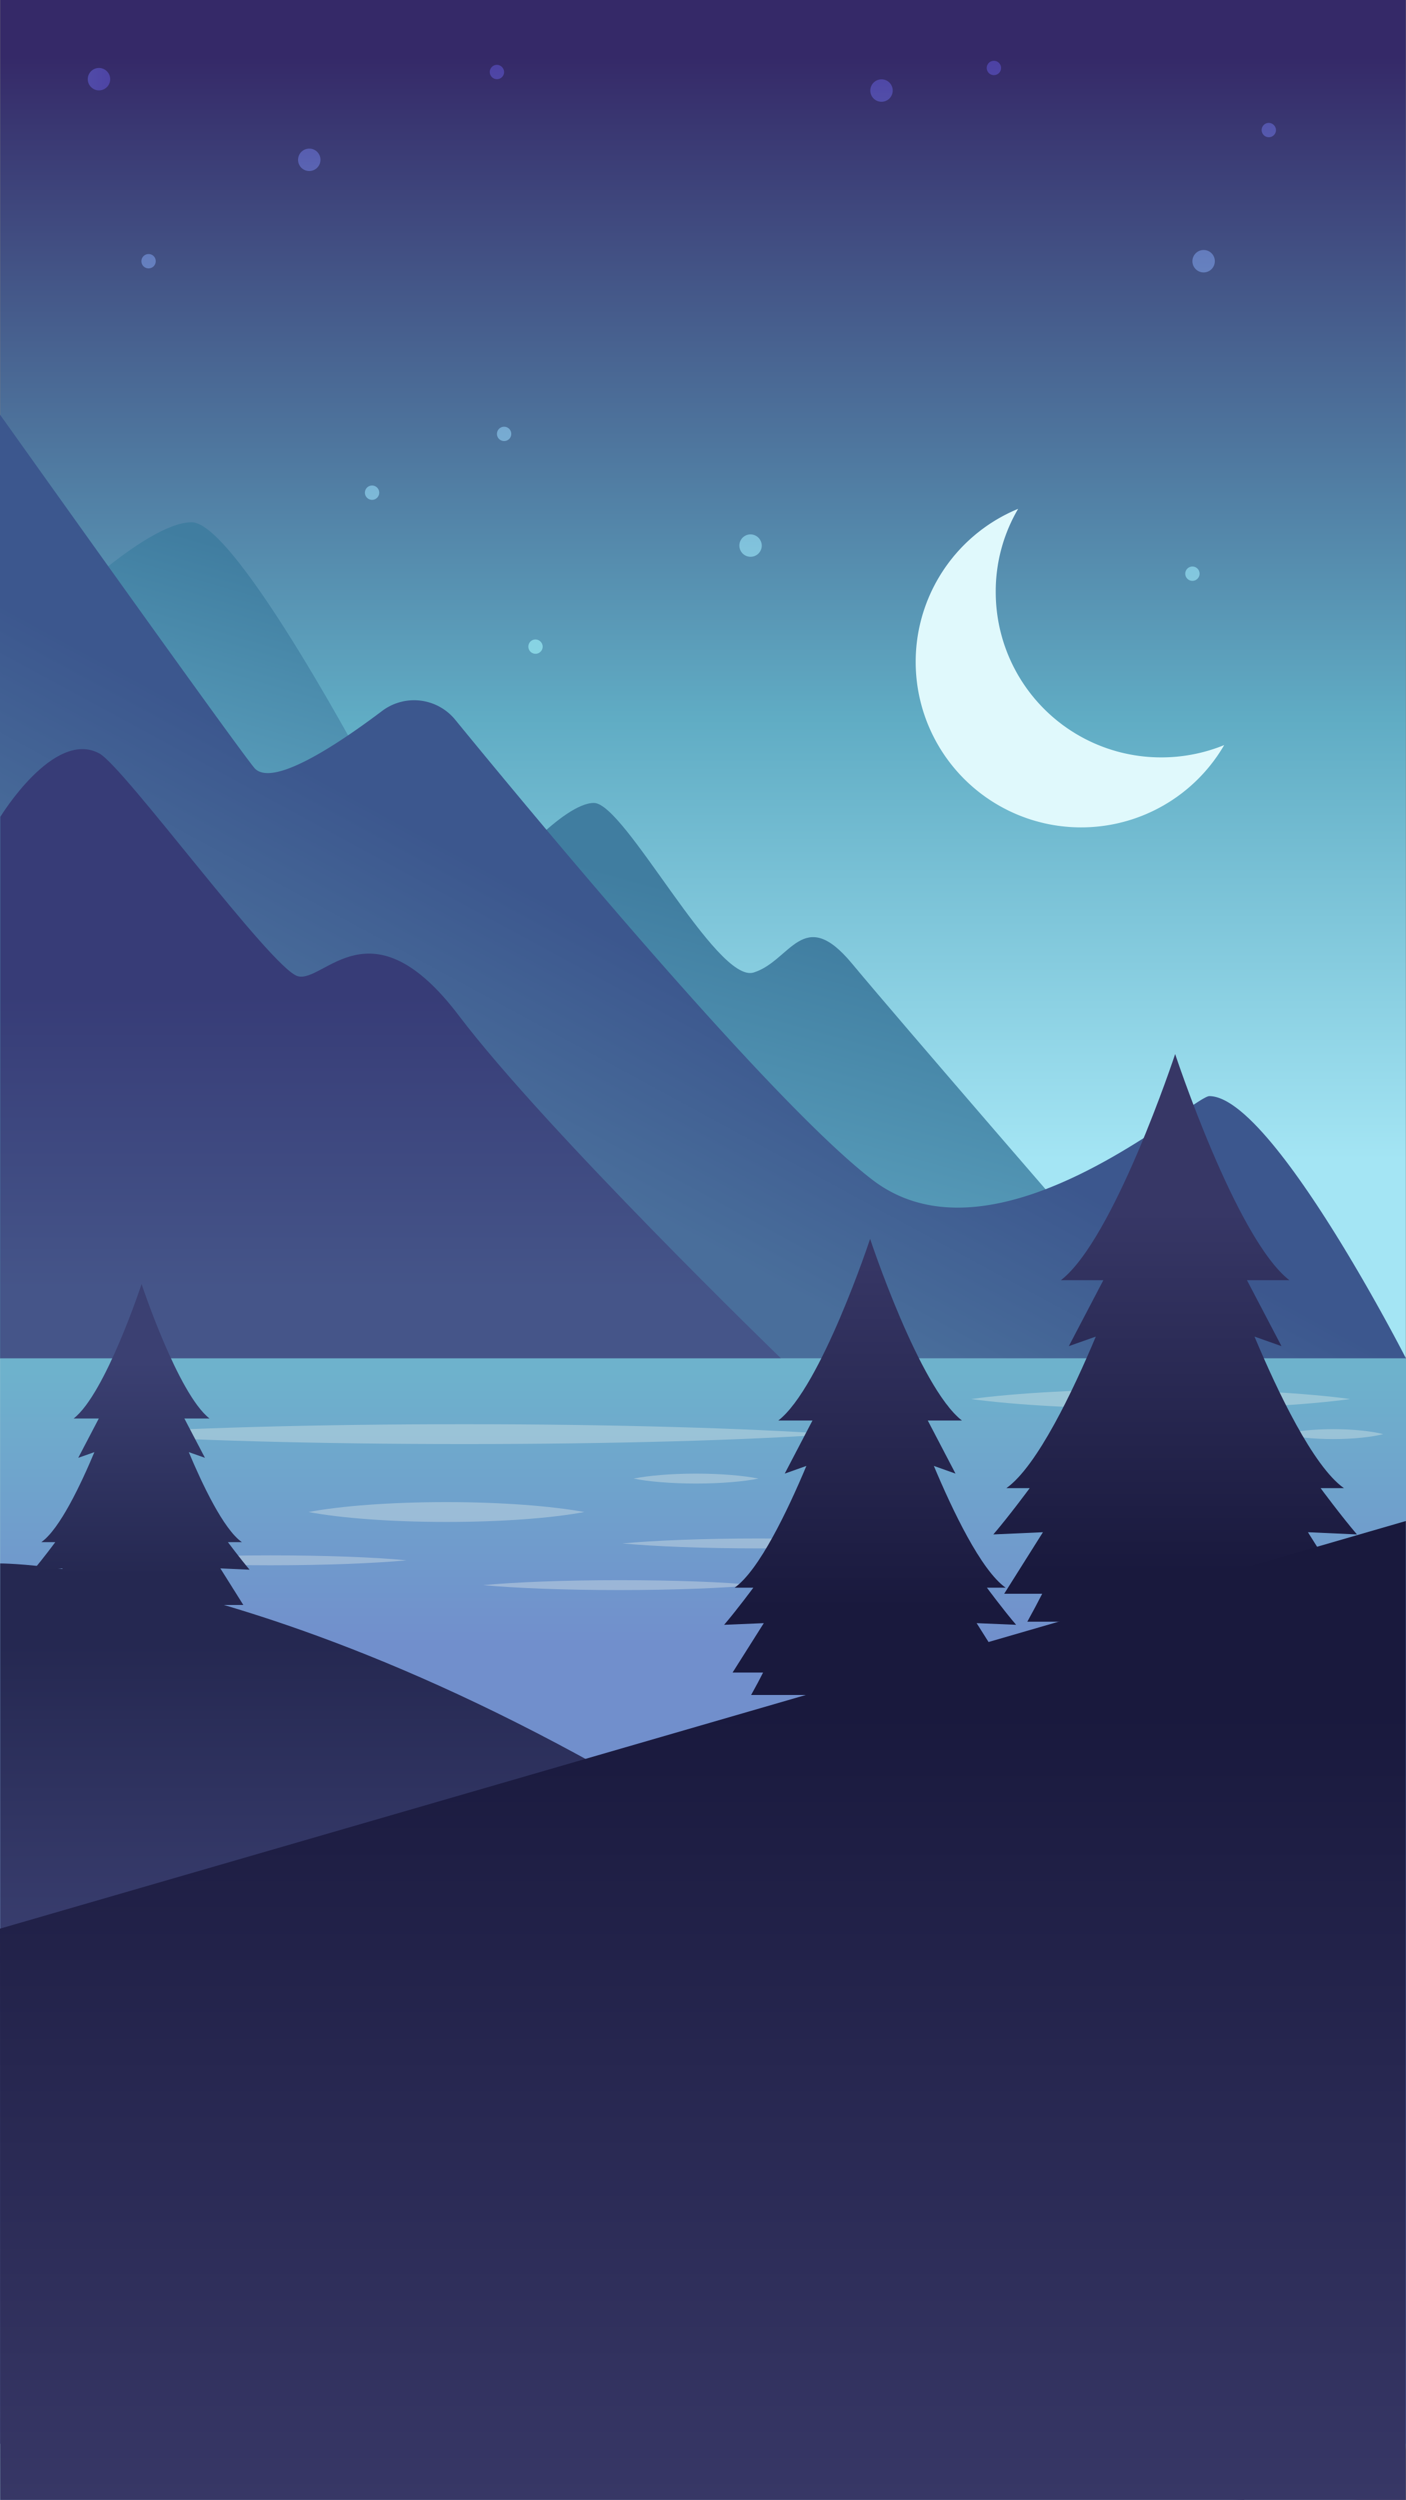<svg xmlns="http://www.w3.org/2000/svg" xmlns:xlink="http://www.w3.org/1999/xlink" viewBox="0 0 765.6 1360.9"><rect x="0" y="0" width="765.6" height="1360.9" fill="#808080" stroke="none"/><defs><linearGradient id="linear-gradient" x1="382.8" y1="812.68" x2="382.8" y2="1413.57" gradientTransform="matrix(1, 0, 0, -1, 0, 1444.2)" gradientUnits="userSpaceOnUse"><stop offset="0" stop-color="#a4e5f4"/><stop offset="0.4" stop-color="#60acc4"/><stop offset="1" stop-color="#352968"/></linearGradient><linearGradient id="linear-gradient-2" x1="419.56" y1="807.99" x2="455.03" y2="936.44" gradientTransform="matrix(1, 0, 0, -1, 0, 1444.2)" gradientUnits="userSpaceOnUse"><stop offset="0" stop-color="#5599b7"/><stop offset="1" stop-color="#407da0"/></linearGradient><linearGradient id="linear-gradient-3" x1="105.9" y1="1035.58" x2="137.34" y2="1142.64" xlink:href="#linear-gradient-2"/><linearGradient id="linear-gradient-4" x1="300.57" y1="810.14" x2="360.54" y2="920.6" gradientTransform="matrix(1, 0, 0, -1, 0, 1444.2)" gradientUnits="userSpaceOnUse"><stop offset="0.01" stop-color="#496e9b"/><stop offset="1" stop-color="#3c578e"/></linearGradient><linearGradient id="linear-gradient-5" x1="212.65" y1="904.84" x2="212.65" y2="741.8" gradientTransform="matrix(1, 0, 0, -1, 0, 1444.2)" gradientUnits="userSpaceOnUse"><stop offset="0.01" stop-color="#373c77"/><stop offset="1" stop-color="#455589"/></linearGradient><linearGradient id="linear-gradient-6" x1="382.85" y1="698.92" x2="382.85" y2="549.5" gradientTransform="matrix(1, 0, 0, -1, 0, 1444.2)" gradientUnits="userSpaceOnUse"><stop offset="0.01" stop-color="#6eb2cc"/><stop offset="1" stop-color="#718fcc"/></linearGradient><linearGradient id="linear-gradient-7" x1="-534.48" y1="1401.1" x2="66.4" y2="1401.1" gradientTransform="matrix(1, 0, 0, -1, 0, 1444.2)" gradientUnits="userSpaceOnUse"><stop offset="0" stop-color="#ccf4fa"/><stop offset="0" stop-color="#ccf4fa"/><stop offset="0.1" stop-color="#c2f0f7"/><stop offset="0.25" stop-color="#a8e6ef"/><stop offset="0.4" stop-color="#8adae6"/><stop offset="0.47" stop-color="#87d3e3"/><stop offset="0.58" stop-color="#7fbeda"/><stop offset="0.72" stop-color="#719ccb"/><stop offset="0.87" stop-color="#5e6eb7"/><stop offset="1" stop-color="#4c40a3"/></linearGradient><linearGradient id="linear-gradient-8" x1="-536.44" y1="1237.09" x2="-535.42" y2="1237.09" gradientTransform="translate(-728739.99 -315549.93) rotate(-90) scale(589.41)" xlink:href="#linear-gradient-7"/><linearGradient id="linear-gradient-9" x1="-536.44" y1="1236.68" x2="-535.42" y2="1236.68" gradientTransform="translate(-728739.99 -315549.93) rotate(-90) scale(589.41)" xlink:href="#linear-gradient-7"/><linearGradient id="linear-gradient-10" x1="-536.44" y1="1237.21" x2="-535.42" y2="1237.21" gradientTransform="translate(-728739.99 -315549.93) rotate(-90) scale(589.41)" xlink:href="#linear-gradient-7"/><linearGradient id="linear-gradient-11" x1="-536.44" y1="1237.51" x2="-535.42" y2="1237.51" gradientTransform="translate(-728739.99 -315549.93) rotate(-90) scale(589.41)" xlink:href="#linear-gradient-7"/><linearGradient id="linear-gradient-12" x1="-536.44" y1="1237.57" x2="-535.42" y2="1237.57" gradientTransform="translate(-728739.99 -315549.93) rotate(-90) scale(589.41)" xlink:href="#linear-gradient-7"/><linearGradient id="linear-gradient-13" x1="-536.44" y1="1236.53" x2="-535.42" y2="1236.53" gradientTransform="translate(-728739.99 -315549.93) rotate(-90) scale(589.41)" xlink:href="#linear-gradient-7"/><linearGradient id="linear-gradient-14" x1="-536.44" y1="1236.74" x2="-535.42" y2="1236.74" gradientTransform="translate(-728739.99 -315549.93) rotate(-90) scale(589.41)" xlink:href="#linear-gradient-7"/><linearGradient id="linear-gradient-15" x1="-536.44" y1="1236.89" x2="-535.42" y2="1236.89" gradientTransform="translate(-728739.99 -315549.93) rotate(-90) scale(589.41)" xlink:href="#linear-gradient-7"/><linearGradient id="linear-gradient-16" x1="-536.44" y1="1236.85" x2="-535.42" y2="1236.85" gradientTransform="translate(-728739.99 -315549.93) rotate(-90) scale(589.41)" xlink:href="#linear-gradient-7"/><linearGradient id="linear-gradient-17" x1="-536.44" y1="1237.31" x2="-535.42" y2="1237.31" gradientTransform="translate(-728739.99 -315549.93) rotate(-90) scale(589.41)" xlink:href="#linear-gradient-7"/><linearGradient id="linear-gradient-18" x1="-536.44" y1="1237.49" x2="-535.42" y2="1237.49" gradientTransform="translate(-728739.99 -315549.93) rotate(-90) scale(589.41)" xlink:href="#linear-gradient-7"/><linearGradient id="linear-gradient-19" x1="-536.44" y1="1236.86" x2="-535.42" y2="1236.86" gradientTransform="translate(-728739.99 -315549.93) rotate(-90) scale(589.41)" xlink:href="#linear-gradient-7"/><linearGradient id="linear-gradient-21" x1="-537.68" y1="1223.69" x2="-536.66" y2="1223.69" gradientTransform="translate(188904.88 83638.08) rotate(90) scale(154.17)" gradientUnits="userSpaceOnUse"><stop offset="0" stop-color="#9ac8d7"/><stop offset="0.01" stop-color="#9ac8d7"/><stop offset="1" stop-color="#9cb0d7"/></linearGradient><linearGradient id="linear-gradient-22" x1="-537.68" y1="1223.76" x2="-536.66" y2="1223.76" xlink:href="#linear-gradient-21"/><linearGradient id="linear-gradient-23" x1="-537.68" y1="1221.23" x2="-536.66" y2="1221.23" xlink:href="#linear-gradient-21"/><linearGradient id="linear-gradient-24" x1="-537.68" y1="1220.62" x2="-536.66" y2="1220.62" xlink:href="#linear-gradient-21"/><linearGradient id="linear-gradient-25" x1="-537.68" y1="1222.87" x2="-536.66" y2="1222.87" xlink:href="#linear-gradient-21"/><linearGradient id="linear-gradient-26" x1="-537.68" y1="1223.15" x2="-536.66" y2="1223.15" xlink:href="#linear-gradient-21"/><linearGradient id="linear-gradient-27" x1="-537.68" y1="1224.38" x2="-536.66" y2="1224.38" xlink:href="#linear-gradient-21"/><linearGradient id="linear-gradient-28" x1="-537.68" y1="1222.65" x2="-536.66" y2="1222.65" xlink:href="#linear-gradient-21"/><linearGradient id="linear-gradient-29" x1="343.55" y1="368.81" x2="343.55" y2="549.11" gradientTransform="matrix(1, 0, 0, -1, 0, 1444.2)" gradientUnits="userSpaceOnUse"><stop offset="0.01" stop-color="#3b4072"/><stop offset="1" stop-color="#252851"/></linearGradient><linearGradient id="linear-gradient-30" x1="77.1" y1="704.27" x2="77.1" y2="586.66" xlink:href="#linear-gradient-29"/><linearGradient id="linear-gradient-31" x1="639.9" y1="786.3" x2="639.9" y2="588.43" gradientTransform="matrix(1, 0, 0, -1, 0, 1444.2)" gradientUnits="userSpaceOnUse"><stop offset="0.01" stop-color="#373766"/><stop offset="1" stop-color="#19193d"/></linearGradient><linearGradient id="linear-gradient-32" x1="473.8" y1="763.66" x2="473.8" y2="569.14" xlink:href="#linear-gradient-31"/><linearGradient id="linear-gradient-33" x1="382.75" y1="1363.98" x2="382.75" y2="931.12" gradientTransform="matrix(1, 0, 0, 1, 0, 0)" xlink:href="#linear-gradient-31"/></defs><title>night-image</title><g id="Layer_2" data-name="Layer 2"><g id="Layer_1-2" data-name="Layer 1"><path d="M734.9,1360.9H.1V0H765.5V1330.2A30.49,30.49,0,0,1,734.9,1360.9Z" fill="url(#linear-gradient)"/><path d="M274.5,475.3s32.1-38.2,48.9-38.2,66.8,98.6,87,92.3,26.9-36.9,53.5-4.9,133.2,155,133.2,155L458.8,713.9Z" fill="url(#linear-gradient-2)"/><path d="M25.3,338.2s53.4-53.9,79.1-53.9c24.3,0,98.2,139.9,98.2,139.9L87.9,499.3Z" fill="url(#linear-gradient-3)"/><path d="M765.6,739.5S692.7,596.7,658.5,596.7c-8.7,0-116,97.2-183.4,45.6-54.4-41.6-180.6-193.5-227.4-250.7a28.91,28.91,0,0,0-39.6-4.6c-24,18.1-60.5,42.5-69.8,30.8C124,399.9,0,225.7,0,225.7V739.5Z" fill="url(#linear-gradient-4)"/><path d="M.1,444.8S29.2,396.9,54,410.1c13.4,7.1,93.8,117.2,108.1,121.3s39.8-41.8,87.7,21.4S425.2,739.4,425.2,739.4H.2V444.8Z" fill="url(#linear-gradient-5)"/><path d="M632.3,412.3a90,90,0,0,1-90.1-90.1A88.62,88.62,0,0,1,554.4,277,90.1,90.1,0,1,0,666.6,405.6,90.38,90.38,0,0,1,632.3,412.3Z" fill="#e0f9fc"/><rect x="0.1" y="739.5" width="765.5" height="590.8" fill="url(#linear-gradient-6)"/><path d="M53.9,37A6.1,6.1,0,1,0,60,43.1,6.12,6.12,0,0,0,53.9,37Z" fill="url(#linear-gradient-7)"/><path d="M408.7,290.9a6.1,6.1,0,1,0,6.1,6.1,6.19,6.19,0,0,0-6.1-6.1" fill="url(#linear-gradient-8)"/><path d="M168.4,80.9a6.1,6.1,0,1,0,6.1,6.1,6.06,6.06,0,0,0-6.1-6.1" fill="url(#linear-gradient-9)"/><path d="M480,43.2a6.1,6.1,0,1,0,6.1,6.1,6.06,6.06,0,0,0-6.1-6.1" fill="url(#linear-gradient-10)"/><path d="M655.4,136.1a6.1,6.1,0,1,0,6.1,6.1,6.06,6.06,0,0,0-6.1-6.1" fill="url(#linear-gradient-11)"/><path d="M690.9,66.9a3.9,3.9,0,1,0,3.9,3.9,4,4,0,0,0-3.9-3.9" fill="url(#linear-gradient-12)"/><path d="M80.9,138.3a3.9,3.9,0,1,0,3.9,3.9,3.84,3.84,0,0,0-3.9-3.9" fill="url(#linear-gradient-13)"/><path d="M202.6,264.3a3.9,3.9,0,1,0,3.9,3.9,3.9,3.9,0,0,0-3.9-3.9" fill="url(#linear-gradient-14)"/><path d="M291.6,348.1a3.9,3.9,0,1,0,3.9,3.9,4,4,0,0,0-3.9-3.9" fill="url(#linear-gradient-15)"/><path d="M270.6,35.3a3.9,3.9,0,1,0,3.9,3.9,4,4,0,0,0-3.9-3.9" fill="url(#linear-gradient-16)"/><path d="M541.2,33.1a3.9,3.9,0,1,0,3.9,3.9,3.9,3.9,0,0,0-3.9-3.9" fill="url(#linear-gradient-17)"/><path d="M649.3,308.4a3.9,3.9,0,1,0,3.9,3.9,3.9,3.9,0,0,0-3.9-3.9" fill="url(#linear-gradient-18)"/><path d="M274.5,232.3a3.9,3.9,0,1,0,3.9,3.9,3.9,3.9,0,0,0-3.9-3.9" fill="url(#linear-gradient-19)"/><path d="M649.3,268.2a6.1,6.1,0,1,0,6.1,6.1,6.19,6.19,0,0,0-6.1-6.1" fill="url(#linear-gradient-18)"/><path d="M252.9,775.3c-81.2,0-153.6,2.1-200.4,5.4,46.8,3.3,119.2,5.4,200.4,5.4s153.6-2.1,200.4-5.4c-46.8-3.2-119.1-5.4-200.4-5.4" fill="url(#linear-gradient-21)"/><path d="M243.1,817.7c-30.4,0-57.5,2.1-75.1,5.4,17.5,3.3,44.6,5.4,75.1,5.4s57.5-2.1,75.1-5.4c-17.6-3.2-44.7-5.4-75.1-5.4" fill="url(#linear-gradient-22)"/><path d="M632,756.2c-41.8,0-79.1,2.1-103.2,5.4,24.1,3.3,61.4,5.4,103.2,5.4s79.1-2.1,103.2-5.4c-24.1-3.3-61.3-5.4-103.2-5.4" fill="url(#linear-gradient-23)"/><path d="M726,778c-11,0-20.9,1.1-27.2,2.7,6.4,1.6,16.2,2.7,27.2,2.7s20.9-1.1,27.2-2.7c-6.3-1.6-16.2-2.7-27.2-2.7" fill="url(#linear-gradient-24)"/><path d="M379,802.2c-13.8,0-26,1.1-34,2.7,7.9,1.6,20.2,2.7,34,2.7s26-1.1,34-2.7c-8-1.6-20.2-2.7-34-2.7" fill="url(#linear-gradient-25)"/><path d="M337.2,860.2c-30.1,0-56.8,1.1-74.1,2.7,17.3,1.6,44.1,2.7,74.1,2.7s56.8-1.1,74.1-2.7c-17.3-1.7-44-2.7-74.1-2.7" fill="url(#linear-gradient-26)"/><path d="M147.3,846.7c-30.1,0-56.8,1.1-74.1,2.7,17.3,1.6,44.1,2.7,74.1,2.7s56.8-1.1,74.1-2.7c-17.3-1.7-44-2.7-74.1-2.7" fill="url(#linear-gradient-27)"/><path d="M413,837.5c-30.1,0-56.8,1.1-74.1,2.7,17.3,1.6,44.1,2.7,74.1,2.7s56.8-1.1,74.1-2.7c-17.3-1.6-44.1-2.7-74.1-2.7" fill="url(#linear-gradient-28)"/><path d="M.1,851.1s191.5-1,475.1,206.5c278.7,203.9,202.2,303.3,202.2,303.3L.1,1330.3Z" fill="url(#linear-gradient-29)"/><path d="M34.1,853.8,21.6,873.7H33.9q-2.1,4.2-4.8,9H125q-2.7-4.8-4.8-9h12.3L120,853.8l15.9.7c-5-5.9-11.8-15-11.8-15h7.6c-10-7-21.6-31.6-28.9-49l8.8,3.1-11.2-21.4h13.7c-17.2-13.4-37-73.2-37-73.2s-19.7,59.8-37,73.2H53.8L42.6,793.6l8.8-3.1c-7.3,17.4-18.9,42-28.9,49h7.6s-6.7,9.1-11.8,15Z" fill="url(#linear-gradient-30)"/><path d="M567.9,834.1l-21.1,33.5h20.7c-2.4,4.7-5.1,9.8-8.1,15.2H720.7c-3-5.4-5.7-10.4-8.1-15.2h20.7l-21.1-33.5,26.7,1.2c-8.5-9.9-19.8-25.2-19.8-25.2h12.7c-16.8-11.8-36.4-53.2-48.7-82.5l14.7,5.2L679,696.9h23.1c-29-22.5-62.2-123.1-62.2-123.1s-33.2,100.6-62.2,123.1h23.1L582,732.8l14.7-5.2c-12.3,29.3-31.9,70.6-48.7,82.5h12.7s-11.3,15.3-19.8,25.2Z" fill="url(#linear-gradient-31)"/><path d="M415.9,883.6l-17,26.9h16.6c-1.9,3.8-4.1,7.9-6.5,12.2H538.7c-2.4-4.3-4.6-8.4-6.5-12.2h16.6l-17-26.9,21.5.9c-6.8-7.9-15.9-20.2-15.9-20.2h10.2c-13.5-9.5-29.2-42.7-39.1-66.3l11.8,4.2-15.1-28.9h18.6c-23.3-18.1-50-98.9-50-98.9s-26.7,80.9-50,98.9h18.6l-15.1,28.9,11.8-4.2c-9.9,23.6-25.6,56.8-39.1,66.3h10.2s-9.1,12.3-15.9,20.2Z" fill="url(#linear-gradient-32)"/><polyline points="0 1049.9 0.1 1360.9 765.5 1360.9 765.5 828" fill="url(#linear-gradient-33)"/></g></g></svg>